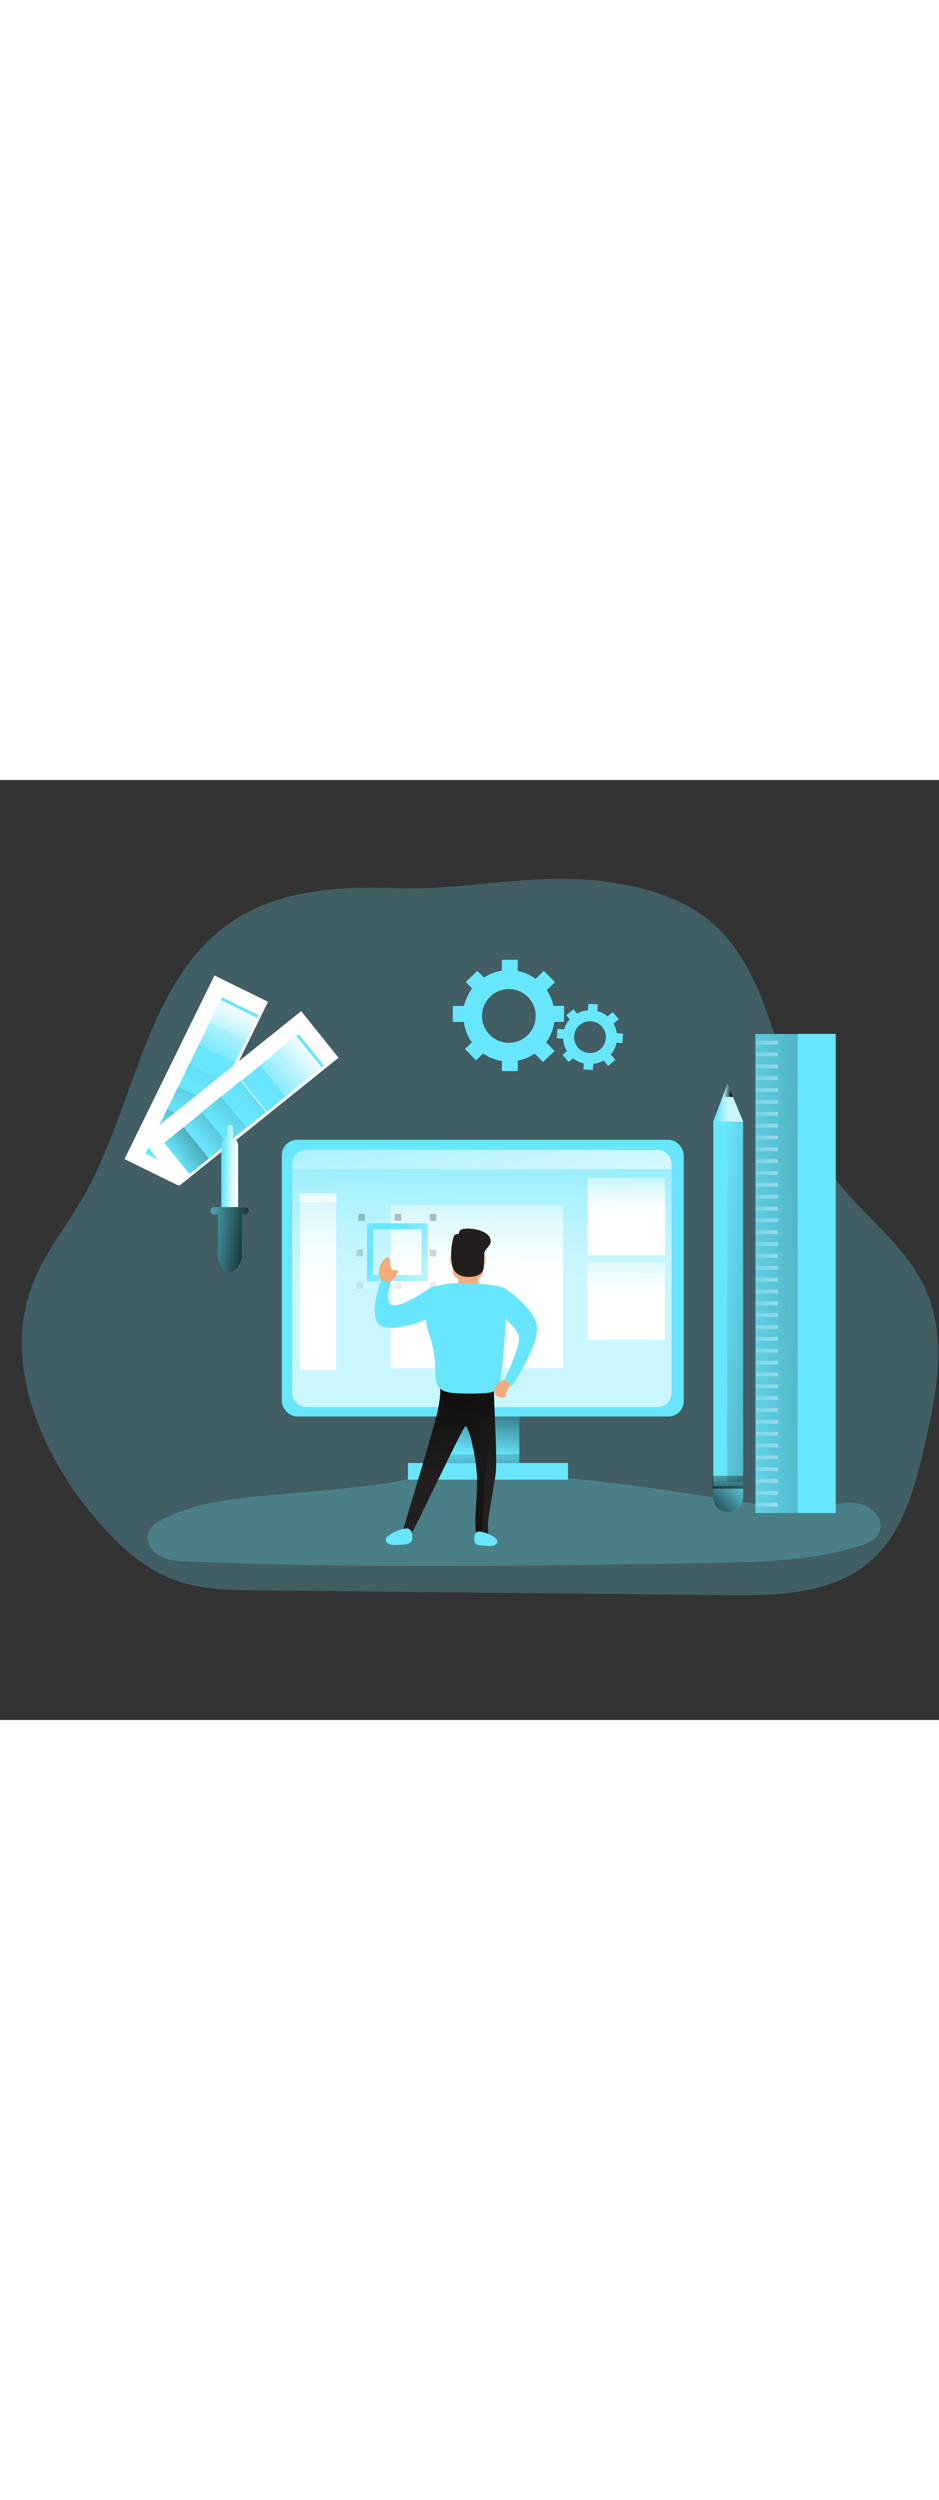 <svg id="_0230_designer" xmlns="http://www.w3.org/2000/svg" xmlns:xlink="http://www.w3.org/1999/xlink" viewBox="0 0 500 500" data-imageid="designer-11" imageName="Designer" class="illustrations_image" style="width: 188px;"><rect x="0" y="0" width="500" height="500" fill="#333333" stroke="none"/><defs><style>.cls-1{fill:url(#linear-gradient);}.cls-1,.cls-2,.cls-3,.cls-4,.cls-5,.cls-6,.cls-7,.cls-8,.cls-9,.cls-10,.cls-11,.cls-12,.cls-13,.cls-14,.cls-15,.cls-16,.cls-17,.cls-18,.cls-19,.cls-20,.cls-21,.cls-22,.cls-23,.cls-24,.cls-25,.cls-26,.cls-27,.cls-28,.cls-29,.cls-30,.cls-31,.cls-32,.cls-33,.cls-34,.cls-35,.cls-36,.cls-37,.cls-38,.cls-39,.cls-40,.cls-41,.cls-42,.cls-43,.cls-44,.cls-45,.cls-46,.cls-47,.cls-48,.cls-49,.cls-50,.cls-51,.cls-52,.cls-53,.cls-54,.cls-55,.cls-56,.cls-57,.cls-58,.cls-59,.cls-60,.cls-61,.cls-62,.cls-63,.cls-64,.cls-65,.cls-66,.cls-67,.cls-68,.cls-69,.cls-70,.cls-71,.cls-72,.cls-73,.cls-74,.cls-75,.cls-76,.cls-77,.cls-78,.cls-79,.cls-80,.cls-81,.cls-82,.cls-83,.cls-84,.cls-85,.cls-86,.cls-87,.cls-88{stroke-width:0px;}.cls-2{fill:url(#linear-gradient-48);}.cls-3{fill:url(#linear-gradient-49);}.cls-4{fill:url(#linear-gradient-47);}.cls-5{fill:url(#linear-gradient-59);}.cls-6{fill:url(#linear-gradient-57);}.cls-7{fill:url(#linear-gradient-58);}.cls-8{fill:url(#linear-gradient-55);}.cls-9{fill:url(#linear-gradient-56);}.cls-10{fill:url(#linear-gradient-53);}.cls-11{fill:url(#linear-gradient-51);}.cls-12{fill:url(#linear-gradient-52);}.cls-13{fill:url(#linear-gradient-50);}.cls-14{fill:url(#linear-gradient-54);}.cls-15{fill:url(#linear-gradient-60);}.cls-16{fill:url(#linear-gradient-61);}.cls-17{fill:url(#linear-gradient-62);}.cls-18{fill:url(#linear-gradient-65);}.cls-19{fill:url(#linear-gradient-78);}.cls-20{fill:url(#linear-gradient-77);}.cls-21{fill:url(#linear-gradient-75);}.cls-22{fill:url(#linear-gradient-76);}.cls-23{fill:url(#linear-gradient-74);}.cls-24{fill:url(#linear-gradient-67);}.cls-25{fill:url(#linear-gradient-68);}.cls-26{fill:url(#linear-gradient-66);}.cls-27{fill:url(#linear-gradient-69);}.cls-28{fill:url(#linear-gradient-64);}.cls-29{fill:url(#linear-gradient-71);}.cls-30{fill:url(#linear-gradient-72);}.cls-31{fill:url(#linear-gradient-70);}.cls-32{fill:url(#linear-gradient-73);}.cls-33{fill:url(#linear-gradient-80);}.cls-34{fill:url(#linear-gradient-81);}.cls-35{fill:url(#linear-gradient-79);}.cls-35,.cls-36,.cls-37,.cls-38,.cls-39,.cls-40,.cls-41,.cls-42,.cls-43,.cls-44,.cls-45,.cls-46,.cls-47,.cls-48,.cls-49,.cls-50,.cls-51,.cls-52,.cls-53,.cls-54,.cls-55,.cls-56,.cls-57,.cls-58,.cls-59,.cls-60,.cls-61,.cls-62,.cls-63,.cls-64,.cls-65,.cls-66,.cls-67,.cls-68,.cls-69,.cls-70,.cls-71,.cls-72,.cls-73,.cls-74,.cls-75,.cls-76,.cls-77{opacity:.65;}.cls-35,.cls-36,.cls-37,.cls-38,.cls-39,.cls-40,.cls-41,.cls-42,.cls-43,.cls-44,.cls-45,.cls-46,.cls-47,.cls-48,.cls-49,.cls-50,.cls-51,.cls-52,.cls-53,.cls-54,.cls-55,.cls-56,.cls-57,.cls-58,.cls-59,.cls-60,.cls-61,.cls-62,.cls-63,.cls-64,.cls-65,.cls-66,.cls-67,.cls-68,.cls-69,.cls-70,.cls-71,.cls-72,.cls-73,.cls-74,.cls-75,.cls-76,.cls-77,.cls-82{isolation:isolate;}.cls-36{fill:url(#linear-gradient-63);}.cls-37{fill:url(#linear-gradient-43);}.cls-38{fill:url(#linear-gradient-42);}.cls-39{fill:url(#linear-gradient-41);}.cls-40{fill:url(#linear-gradient-40);}.cls-41{fill:url(#linear-gradient-20);}.cls-42{fill:url(#linear-gradient-14);}.cls-43{fill:url(#linear-gradient-18);}.cls-44{fill:url(#linear-gradient-22);}.cls-45{fill:url(#linear-gradient-21);}.cls-46{fill:url(#linear-gradient-23);}.cls-47{fill:url(#linear-gradient-13);}.cls-48{fill:url(#linear-gradient-12);}.cls-49{fill:url(#linear-gradient-10);}.cls-50{fill:url(#linear-gradient-15);}.cls-51{fill:url(#linear-gradient-19);}.cls-52{fill:url(#linear-gradient-11);}.cls-53{fill:url(#linear-gradient-17);}.cls-54{fill:url(#linear-gradient-16);}.cls-55{fill:url(#linear-gradient-25);}.cls-56{fill:url(#linear-gradient-33);}.cls-57{fill:url(#linear-gradient-32);}.cls-58{fill:url(#linear-gradient-30);}.cls-59{fill:url(#linear-gradient-29);}.cls-60{fill:url(#linear-gradient-28);}.cls-61{fill:url(#linear-gradient-35);}.cls-62{fill:url(#linear-gradient-37);}.cls-63{fill:url(#linear-gradient-34);}.cls-64{fill:url(#linear-gradient-39);}.cls-65{fill:url(#linear-gradient-36);}.cls-66{fill:url(#linear-gradient-31);}.cls-67{fill:url(#linear-gradient-38);}.cls-68{fill:url(#linear-gradient-27);}.cls-69{fill:url(#linear-gradient-24);}.cls-70{fill:url(#linear-gradient-26);}.cls-71{fill:url(#linear-gradient-44);}.cls-72{fill:url(#linear-gradient-46);}.cls-73{fill:url(#linear-gradient-45);}.cls-74{fill:url(#linear-gradient-7);}.cls-75{fill:url(#linear-gradient-2);}.cls-76{fill:url(#linear-gradient-9);}.cls-77{fill:url(#linear-gradient-8);}.cls-78{fill:url(#linear-gradient-4);}.cls-79{fill:url(#linear-gradient-3);}.cls-80{fill:url(#linear-gradient-5);}.cls-81{fill:url(#linear-gradient-6);}.cls-82{opacity:.24;}.cls-82,.cls-88{fill:#68e6fd;}.cls-83{fill:#f4ac7d;}.cls-84{fill:#231f20;}.cls-85{fill:#c14834;}.cls-86{fill:#fff;}.cls-87{fill:#ffcc9c;}</style><linearGradient id="linear-gradient" x1="701.29" y1="605.96" x2="825.96" y2="616.04" gradientTransform="translate(-322.49 -329.58)" gradientUnits="userSpaceOnUse"><stop offset="0" stop-color="#010101" stop-opacity="0"/><stop offset=".95" stop-color="#010101"/></linearGradient><linearGradient id="linear-gradient-2" x1="704.93" y1="501.08" x2="717.64" y2="502.01" gradientTransform="translate(-322.49 -329.58)" gradientUnits="userSpaceOnUse"><stop offset="0" stop-color="#fff" stop-opacity="0"/><stop offset=".07" stop-color="#fff" stop-opacity=".22"/><stop offset=".16" stop-color="#fff" stop-opacity=".45"/><stop offset=".25" stop-color="#fff" stop-opacity=".65"/><stop offset=".33" stop-color="#fff" stop-opacity=".8"/><stop offset=".4" stop-color="#fff" stop-opacity=".91"/><stop offset=".46" stop-color="#fff" stop-opacity=".98"/><stop offset=".51" stop-color="#fff"/></linearGradient><linearGradient id="linear-gradient-3" x1="708.14" y1="494.68" x2="712.53" y2="494.99" xlink:href="#linear-gradient"/><linearGradient id="linear-gradient-4" x1="709.79" y1="691.76" x2="710.49" y2="719.25" xlink:href="#linear-gradient"/><linearGradient id="linear-gradient-5" x1="722.76" y1="726.84" x2="695.03" y2="753.42" gradientTransform="translate(-325.06 -356.09)" xlink:href="#linear-gradient"/><linearGradient id="linear-gradient-6" x1="703.96" y1="592.83" x2="925.34" y2="585.94" xlink:href="#linear-gradient"/><linearGradient id="linear-gradient-7" x1="718.15" y1="469.69" x2="805.44" y2="466.98" xlink:href="#linear-gradient-2"/><linearGradient id="linear-gradient-8" x1="718.15" y1="475.99" x2="805.44" y2="473.28" xlink:href="#linear-gradient-2"/><linearGradient id="linear-gradient-9" x1="718.15" y1="482.29" x2="805.44" y2="479.58" xlink:href="#linear-gradient-2"/><linearGradient id="linear-gradient-10" x1="718.15" y1="488.59" x2="805.44" y2="485.88" xlink:href="#linear-gradient-2"/><linearGradient id="linear-gradient-11" x1="718.15" y1="494.89" x2="805.44" y2="492.18" xlink:href="#linear-gradient-2"/><linearGradient id="linear-gradient-12" x1="718.15" y1="501.2" x2="805.44" y2="498.51" xlink:href="#linear-gradient-2"/><linearGradient id="linear-gradient-13" x1="718.15" y1="507.5" x2="805.44" y2="504.8" xlink:href="#linear-gradient-2"/><linearGradient id="linear-gradient-14" x1="718.15" y1="513.8" x2="805.44" y2="511.1" xlink:href="#linear-gradient-2"/><linearGradient id="linear-gradient-15" x1="718.15" y1="520.1" x2="805.44" y2="517.4" xlink:href="#linear-gradient-2"/><linearGradient id="linear-gradient-16" x1="718.15" y1="526.4" x2="805.44" y2="523.7" xlink:href="#linear-gradient-2"/><linearGradient id="linear-gradient-17" x1="718.15" y1="532.72" x2="805.44" y2="530" xlink:href="#linear-gradient-2"/><linearGradient id="linear-gradient-18" x1="718.15" y1="539.02" x2="805.44" y2="536.3" xlink:href="#linear-gradient-2"/><linearGradient id="linear-gradient-19" x1="718.15" y1="545.32" x2="805.44" y2="542.61" xlink:href="#linear-gradient-2"/><linearGradient id="linear-gradient-20" x1="718.15" y1="551.62" x2="805.44" y2="548.91" xlink:href="#linear-gradient-2"/><linearGradient id="linear-gradient-21" x1="718.15" y1="557.92" x2="805.44" y2="555.21" xlink:href="#linear-gradient-2"/><linearGradient id="linear-gradient-22" x1="718.15" y1="564.22" x2="805.44" y2="561.51" xlink:href="#linear-gradient-2"/><linearGradient id="linear-gradient-23" x1="718.15" y1="570.52" x2="805.44" y2="567.81" xlink:href="#linear-gradient-2"/><linearGradient id="linear-gradient-24" x1="718.15" y1="576.82" x2="805.44" y2="574.11" xlink:href="#linear-gradient-2"/><linearGradient id="linear-gradient-25" x1="718.15" y1="583.12" x2="805.44" y2="580.42" xlink:href="#linear-gradient-2"/><linearGradient id="linear-gradient-26" x1="718.15" y1="589.44" x2="805.44" y2="586.73" xlink:href="#linear-gradient-2"/><linearGradient id="linear-gradient-27" x1="718.15" y1="595.74" x2="805.44" y2="593.03" xlink:href="#linear-gradient-2"/><linearGradient id="linear-gradient-28" x1="718.15" y1="602.04" x2="805.44" y2="599.33" xlink:href="#linear-gradient-2"/><linearGradient id="linear-gradient-29" x1="718.15" y1="608.34" x2="805.44" y2="605.63" xlink:href="#linear-gradient-2"/><linearGradient id="linear-gradient-30" x1="718.15" y1="614.64" x2="805.44" y2="611.93" xlink:href="#linear-gradient-2"/><linearGradient id="linear-gradient-31" x1="718.15" y1="620.95" x2="805.44" y2="618.23" xlink:href="#linear-gradient-2"/><linearGradient id="linear-gradient-32" x1="718.15" y1="627.25" x2="805.44" y2="624.54" xlink:href="#linear-gradient-2"/><linearGradient id="linear-gradient-33" x1="718.15" y1="633.55" x2="805.44" y2="630.84" xlink:href="#linear-gradient-2"/><linearGradient id="linear-gradient-34" x1="718.15" y1="639.85" x2="805.44" y2="637.14" xlink:href="#linear-gradient-2"/><linearGradient id="linear-gradient-35" x1="718.15" y1="646.15" x2="805.44" y2="643.44" xlink:href="#linear-gradient-2"/><linearGradient id="linear-gradient-36" x1="718.15" y1="652.47" x2="805.44" y2="649.74" xlink:href="#linear-gradient-2"/><linearGradient id="linear-gradient-37" x1="718.15" y1="658.75" x2="805.44" y2="656.04" xlink:href="#linear-gradient-2"/><linearGradient id="linear-gradient-38" x1="718.15" y1="665.05" x2="805.44" y2="662.34" xlink:href="#linear-gradient-2"/><linearGradient id="linear-gradient-39" x1="718.15" y1="671.37" x2="805.44" y2="668.66" xlink:href="#linear-gradient-2"/><linearGradient id="linear-gradient-40" x1="718.15" y1="677.67" x2="805.44" y2="674.96" xlink:href="#linear-gradient-2"/><linearGradient id="linear-gradient-41" x1="718.15" y1="683.97" x2="805.44" y2="681.26" xlink:href="#linear-gradient-2"/><linearGradient id="linear-gradient-42" x1="718.15" y1="690.27" x2="805.44" y2="687.56" xlink:href="#linear-gradient-2"/><linearGradient id="linear-gradient-43" x1="718.15" y1="696.56" x2="805.44" y2="693.87" xlink:href="#linear-gradient-2"/><linearGradient id="linear-gradient-44" x1="718.15" y1="702.88" x2="805.44" y2="700.16" xlink:href="#linear-gradient-2"/><linearGradient id="linear-gradient-45" x1="718.15" y1="709.18" x2="805.44" y2="706.46" xlink:href="#linear-gradient-2"/><linearGradient id="linear-gradient-46" x1="718.15" y1="715.48" x2="805.44" y2="712.77" xlink:href="#linear-gradient-2"/><linearGradient id="linear-gradient-47" x1="-226.81" y1="2133.78" x2="-179.29" y2="2097.88" gradientTransform="translate(1602.44 -1324.39) rotate(38.93)" xlink:href="#linear-gradient"/><linearGradient id="linear-gradient-48" x1="-217.45" y1="2126.04" x2="-149.31" y2="2076.23" gradientTransform="translate(1595.08 -1336.27) rotate(38.93)" xlink:href="#linear-gradient"/><linearGradient id="linear-gradient-49" x1="-206.71" y1="2119.27" x2="-106.34" y2="2020.88" gradientTransform="translate(1587.7 -1348.16) rotate(38.93)" xlink:href="#linear-gradient"/><linearGradient id="linear-gradient-50" x1="-193.56" y1="2107.94" x2="-43.52" y2="1970.15" gradientTransform="translate(1580.35 -1360.04) rotate(38.93)" gradientUnits="userSpaceOnUse"><stop offset="0" stop-color="#010101" stop-opacity="0"/><stop offset=".36" stop-color="#010101" stop-opacity=".36"/><stop offset=".95" stop-color="#010101"/></linearGradient><linearGradient id="linear-gradient-51" x1="-181.15" y1="2097.74" x2="-95.21" y2="2027.37" gradientTransform="translate(1566.58 -1382.41) rotate(38.93)" xlink:href="#linear-gradient-2"/><linearGradient id="linear-gradient-52" x1="-176.74" y1="2095.08" x2="-129.68" y2="2054.43" gradientTransform="translate(1559.2 -1394.3) rotate(38.93)" xlink:href="#linear-gradient-2"/><linearGradient id="linear-gradient-53" x1="407.71" y1="558.76" x2="455.23" y2="522.85" gradientTransform="translate(125.55 -495.81) rotate(38.93)" xlink:href="#linear-gradient"/><linearGradient id="linear-gradient-54" x1="420.09" y1="541.91" x2="488.25" y2="492.1" gradientTransform="translate(118.46 -500.67) rotate(38.93)" xlink:href="#linear-gradient"/><linearGradient id="linear-gradient-55" x1="436.22" y1="535.99" x2="536.6" y2="437.59" gradientTransform="translate(111.47 -511.65) rotate(38.93)" xlink:href="#linear-gradient"/><linearGradient id="linear-gradient-56" x1="449.44" y1="524.8" x2="599.48" y2="386.99" gradientTransform="translate(108.58 -519.93) rotate(38.93)" xlink:href="#linear-gradient-50"/><linearGradient id="linear-gradient-57" x1="462.73" y1="493.86" x2="535.7" y2="434.11" xlink:href="#linear-gradient-2"/><linearGradient id="linear-gradient-58" x1="466.31" y1="512.09" x2="513.37" y2="471.46" gradientTransform="translate(100.29 -543.82) rotate(38.93)" xlink:href="#linear-gradient-2"/><linearGradient id="linear-gradient-59" x1="443.83" y1="570.53" x2="460.11" y2="571" gradientTransform="translate(-325.06 -356.09)" xlink:href="#linear-gradient-2"/><linearGradient id="linear-gradient-60" x1="423.49" y1="556.28" x2="465.66" y2="561.09" xlink:href="#linear-gradient"/><linearGradient id="linear-gradient-61" x1="424.53" y1="599.47" x2="466.2" y2="604.22" gradientTransform="translate(-325.06 -356.09)" xlink:href="#linear-gradient"/><linearGradient id="linear-gradient-62" x1="577.82" y1="688.18" x2="583.93" y2="636.85" xlink:href="#linear-gradient"/><linearGradient id="linear-gradient-63" x1="582.88" y1="527.41" x2="580.44" y2="713.2" gradientTransform="translate(-325.06 -356.09)" xlink:href="#linear-gradient-2"/><linearGradient id="linear-gradient-64" x1="578.42" y1="681.52" x2="581.17" y2="737.22" xlink:href="#linear-gradient"/><linearGradient id="linear-gradient-65" x1="368.65" y1="564.69" x2="1841.07" y2="518.95" gradientTransform="translate(-325.06 -356.09)" xlink:href="#linear-gradient-2"/><linearGradient id="linear-gradient-66" x1="490.72" y1="523.22" x2="493.47" y2="696.03" xlink:href="#linear-gradient-2"/><linearGradient id="linear-gradient-67" x1="577.17" y1="539.81" x2="575.63" y2="657.21" xlink:href="#linear-gradient-2"/><linearGradient id="linear-gradient-68" x1="552.66" y1="615.49" x2="558.47" y2="379.9" xlink:href="#linear-gradient"/><linearGradient id="linear-gradient-69" x1="552.24" y1="615.47" x2="558.04" y2="379.88" xlink:href="#linear-gradient"/><linearGradient id="linear-gradient-70" x1="513.66" y1="614.51" x2="519.47" y2="378.92" xlink:href="#linear-gradient"/><linearGradient id="linear-gradient-71" x1="513.24" y1="614.51" x2="519.04" y2="378.92" xlink:href="#linear-gradient"/><linearGradient id="linear-gradient-72" x1="551.77" y1="615.47" x2="557.57" y2="379.87" xlink:href="#linear-gradient"/><linearGradient id="linear-gradient-73" x1="513.76" y1="614.53" x2="519.57" y2="378.94" xlink:href="#linear-gradient"/><linearGradient id="linear-gradient-74" x1="533.08" y1="614.99" x2="538.9" y2="379.42" xlink:href="#linear-gradient"/><linearGradient id="linear-gradient-75" x1="533.98" y1="615.03" x2="539.79" y2="379.43" xlink:href="#linear-gradient"/><linearGradient id="linear-gradient-76" x1="531.34" y1="602.87" x2="633.34" y2="687.67" gradientTransform="translate(-325.06 -356.09)" xlink:href="#linear-gradient-2"/><linearGradient id="linear-gradient-77" x1="656.36" y1="533.65" x2="655.63" y2="589.41" xlink:href="#linear-gradient-2"/><linearGradient id="linear-gradient-78" x1="656.36" y1="578.57" x2="655.63" y2="634.33" xlink:href="#linear-gradient-2"/><linearGradient id="linear-gradient-79" x1="491.82" y1="548.14" x2="491.73" y2="555.35" xlink:href="#linear-gradient-2"/><linearGradient id="linear-gradient-80" x1="565.31" y1="727.64" x2="547.88" y2="646.67" gradientTransform="translate(-325.06 -356.09)" xlink:href="#linear-gradient"/><linearGradient id="linear-gradient-81" x1="595.72" y1="712.47" x2="525.6" y2="770.69" gradientTransform="translate(-325.06 -356.09)" xlink:href="#linear-gradient"/></defs><g id="background"><path class="cls-82" d="M115.87,81.12c-39.27,32.99-45.35,95.37-71.96,141.39-9.29,16.01-21.22,30.34-27.46,48.11-14.33,40.65,5.39,86.82,31.79,119.08,12.58,15.4,27.29,29.52,45.08,36,13.68,5,28.36,5.2,42.75,5.34l252.31,2.6c28.17.28,59.47-.74,79.72-22.55,13.93-15,19.63-36.92,24.44-57.85,5.91-25.7,11.27-53.62,2.07-78.09-10.51-28.02-37.15-43.9-53.59-68.11-26.79-39.16-26.18-98.4-60.29-129.65-15.93-14.6-36.95-20.32-57.41-23.22-38.62-5.4-75.18,4.8-113.09,3.37-32.43-1.13-67.47.98-94.36,23.57Z"/><path class="cls-82" d="M141.24,380.66c-19.21,1.92-39.01,4.02-55.93,13.4-2.36,1.1-4.37,2.83-5.8,5-2.51,4.55.34,10.54,4.75,13.28,4.41,2.74,9.86,3.1,15.05,3.28,92.47,3.99,185.08,2.43,277.63.87,26.89-.45,54.18-.98,79.95-8.71,4.64-1.38,9.71-3.47,11.45-8,2.28-5.93-2.93-12.49-8.99-14.35-6.07-1.86-12.54-.46-18.82.34-21.79,2.8-43.78-1.55-65.48-4.91-42.49-6.69-86.56-12.14-129.59-13.16-14.67-.33-27.2,4.64-41.56,6.7-20.73,2.93-41.82,4.21-62.66,6.25Z"/></g><g id="gear"><path class="cls-88" d="M300.35,128.61v-8.47h-5.62c-.65-2.97-1.86-5.78-3.56-8.3l4.33-4.33-5.94-6.02-4.33,4.27c-2.85-2.06-6.1-3.48-9.55-4.16v-5.96h-8.45v5.82c-3.41.49-6.67,1.75-9.54,3.67l-3.47-3.62-6.19,5.9,3.39,3.51c-2.1,2.74-3.58,5.91-4.33,9.29h-5.97v8.47h5.87c.51,3.91,1.97,7.63,4.26,10.84l-3.65,3.58,5.91,6.05,3.67-3.65c3.01,2.07,6.45,3.42,10.06,3.95v5.37h8.47v-5.5c3.22-.65,6.28-1.93,8.99-3.78l4.41,4.49,6.19-5.84-4.46-4.64c2.32-3.2,3.81-6.92,4.33-10.84l5.19-.09ZM270.94,139.79c-7.89,0-14.28-6.41-14.27-14.3,0-7.89,6.41-14.28,14.3-14.27,7.89,0,14.28,6.41,14.27,14.3,0,7.88-6.39,14.27-14.27,14.27-.01,0-.02,0-.03,0Z"/><path class="cls-88" d="M331.39,139.94l.39-5-3.34-.25c-.25-1.79-.84-3.51-1.73-5.08l2.77-2.37-3.22-3.82-2.76,2.34c-1.57-1.34-3.42-2.33-5.42-2.88l.26-3.53-5.03-.29-.26,3.47c-2.03.14-4.01.73-5.79,1.73l-1.87-2.29-3.9,3.13,1.84,2.23c-1.35,1.53-2.36,3.34-2.96,5.29l-3.53-.26-.37,5,3.37.26c.12,2.34.81,4.61,2.03,6.61l-2.31,1.97,3.24,3.82,2.34-2c1.69,1.36,3.66,2.31,5.77,2.79l-.25,3.1,5.02.37.25-3.25c1.93-.24,3.8-.86,5.48-1.84l2.38,2.89,3.89-3.2-2.43-2.94c1.54-1.77,2.6-3.9,3.1-6.19l3.05.2ZM313.51,145.22c-4.66-.36-8.15-4.43-7.79-9.09.36-4.66,4.43-8.15,9.09-7.79,4.66.36,8.15,4.43,7.79,9.09,0,.02,0,.04,0,.05-.39,4.64-4.44,8.1-9.09,7.74Z"/></g><g id="tool"><path class="cls-88" d="M395.69,181.52v200.27c0,4.15-3.37,7.51-7.52,7.52h-.87c-4.14-.02-7.49-3.38-7.49-7.52v-200.27l7.55-19.86,8.33,19.86Z"/><rect class="cls-1" x="387.11" y="181.5" width="8.56" height="191.79"/><polygon class="cls-75" points="395.75 181.81 379.81 181.52 384.71 168.59 387.36 161.66 390.26 168.59 395.75 181.81"/><polygon class="cls-79" points="390.26 168.59 384.71 168.59 387.36 161.66 390.26 168.59"/><rect class="cls-78" x="379.45" y="370.08" width="16.27" height="6.87"/><path class="cls-80" d="M395.69,375.6v6.19c-.02,4.15-3.38,7.51-7.52,7.52h-.87c-4.14-.02-7.49-3.38-7.49-7.52v-6.19h15.88Z"/><rect class="cls-88" x="402.25" y="135.05" width="42.78" height="254.85"/><rect class="cls-81" x="402.25" y="134.6" width="22.46" height="255.3"/><rect class="cls-74" x="402.33" y="138.69" width="11.92" height="2.06"/><rect class="cls-77" x="402.33" y="144.99" width="11.92" height="2.06"/><rect class="cls-76" x="402.33" y="151.29" width="11.92" height="2.06"/><rect class="cls-49" x="402.33" y="157.59" width="11.92" height="2.06"/><rect class="cls-52" x="402.33" y="163.89" width="11.92" height="2.06"/><rect class="cls-48" x="402.33" y="170.2" width="11.92" height="2.06"/><rect class="cls-47" x="402.33" y="176.5" width="11.92" height="2.06"/><rect class="cls-42" x="402.33" y="182.8" width="11.92" height="2.06"/><rect class="cls-50" x="402.33" y="189.1" width="11.92" height="2.06"/><rect class="cls-54" x="402.33" y="195.4" width="11.92" height="2.06"/><rect class="cls-53" x="402.33" y="201.72" width="11.92" height="2.06"/><rect class="cls-43" x="402.33" y="208.02" width="11.92" height="2.06"/><rect class="cls-51" x="402.33" y="214.32" width="11.92" height="2.06"/><rect class="cls-41" x="402.33" y="220.62" width="11.92" height="2.06"/><rect class="cls-45" x="402.33" y="226.92" width="11.92" height="2.06"/><rect class="cls-44" x="402.33" y="233.22" width="11.92" height="2.06"/><rect class="cls-46" x="402.33" y="239.52" width="11.92" height="2.06"/><rect class="cls-69" x="402.33" y="245.82" width="11.92" height="2.06"/><rect class="cls-55" x="402.33" y="252.12" width="11.92" height="2.06"/><rect class="cls-70" x="402.33" y="258.43" width="11.92" height="2.06"/><rect class="cls-68" x="402.33" y="264.73" width="11.92" height="2.06"/><rect class="cls-60" x="402.33" y="271.03" width="11.92" height="2.06"/><rect class="cls-59" x="402.33" y="277.33" width="11.92" height="2.06"/><rect class="cls-58" x="402.33" y="283.63" width="11.92" height="2.06"/><rect class="cls-66" x="402.33" y="289.95" width="11.92" height="2.06"/><rect class="cls-57" x="402.33" y="296.25" width="11.92" height="2.06"/><rect class="cls-56" x="402.33" y="302.55" width="11.92" height="2.06"/><rect class="cls-63" x="402.33" y="308.85" width="11.92" height="2.06"/><rect class="cls-61" x="402.33" y="315.15" width="11.92" height="2.06"/><rect class="cls-65" x="402.33" y="321.46" width="11.92" height="2.06"/><rect class="cls-62" x="402.33" y="327.75" width="11.92" height="2.06"/><rect class="cls-67" x="402.33" y="334.05" width="11.92" height="2.06"/><rect class="cls-64" x="402.33" y="340.37" width="11.92" height="2.06"/><rect class="cls-40" x="402.33" y="346.67" width="11.92" height="2.06"/><rect class="cls-39" x="402.33" y="352.97" width="11.92" height="2.06"/><rect class="cls-38" x="402.33" y="359.27" width="11.92" height="2.06"/><rect class="cls-37" x="402.33" y="365.57" width="11.92" height="2.06"/><rect class="cls-71" x="402.33" y="371.88" width="11.92" height="2.06"/><rect class="cls-73" x="402.33" y="378.18" width="11.92" height="2.06"/><rect class="cls-72" x="402.33" y="384.48" width="11.92" height="2.06"/></g><g id="color"><rect class="cls-86" x="50.11" y="143.91" width="108.8" height="31.78" transform="translate(-84.98 183.29) rotate(-63.88)"/><rect class="cls-88" x="83.29" y="186.65" width="13.3" height="21.39" transform="translate(-126.86 191.48) rotate(-63.95)"/><rect class="cls-4" x="83.29" y="186.65" width="13.3" height="21.39" transform="translate(-126.86 191.48) rotate(-63.95)"/><rect class="cls-88" x="89.13" y="174.82" width="13.3" height="21.39" transform="translate(-112.95 190.09) rotate(-63.95)"/><rect class="cls-2" x="89.13" y="174.82" width="13.3" height="21.39" transform="translate(-112.95 190.09) rotate(-63.95)"/><rect class="cls-88" x="94.95" y="162.96" width="13.3" height="21.39" transform="translate(-99.03 188.67) rotate(-63.95)"/><rect class="cls-3" x="94.95" y="162.96" width="13.3" height="21.39" transform="translate(-99.03 188.67) rotate(-63.95)"/><rect class="cls-88" x="100.81" y="151.13" width="13.3" height="21.39" transform="translate(-85.12 187.3) rotate(-63.95)"/><rect class="cls-13" x="100.81" y="151.13" width="13.3" height="21.39" transform="translate(-85.12 187.3) rotate(-63.95)"/><rect class="cls-88" x="106.63" y="139.26" width="13.3" height="21.39" transform="translate(-71.19 185.88) rotate(-63.95)"/><rect class="cls-88" x="112.47" y="127.44" width="13.3" height="21.39" transform="translate(-57.29 184.49) rotate(-63.95)"/><rect class="cls-88" x="118.3" y="115.58" width="13.3" height="21.39" transform="translate(-43.37 183.07) rotate(-63.95)"/><rect class="cls-11" x="111.82" y="128.9" width="13.3" height="21.39" transform="translate(-58.98 184.73) rotate(-63.95)"/><rect class="cls-12" x="117.66" y="117.06" width="13.3" height="21.39" transform="translate(-45.06 183.33) rotate(-63.95)"/><rect class="cls-86" x="73.49" y="153.52" width="108.8" height="31.78" transform="translate(-77.9 117.41) rotate(-38.77)"/><rect class="cls-88" x="92.67" y="186.42" width="13.33" height="21.44" transform="translate(-101.81 106.2) rotate(-38.93)"/><rect class="cls-10" x="92.67" y="186.42" width="13.33" height="21.44" transform="translate(-101.81 106.2) rotate(-38.93)"/><rect class="cls-88" x="103.08" y="178.02" width="13.33" height="21.45" transform="translate(-94.23 110.87) rotate(-38.93)"/><rect class="cls-14" x="103.08" y="178.02" width="13.33" height="21.45" transform="translate(-94.23 110.87) rotate(-38.93)"/><rect class="cls-88" x="112.73" y="170.03" width="13.3" height="21.39" transform="translate(-86.95 114.83) rotate(-38.84)"/><rect class="cls-8" x="112.73" y="170.03" width="13.3" height="21.39" transform="translate(-86.95 114.83) rotate(-38.84)"/><rect class="cls-88" x="123.04" y="161.78" width="13.3" height="21.39" transform="translate(-79.5 119.47) rotate(-38.84)"/><rect class="cls-9" x="123.04" y="161.78" width="13.3" height="21.39" transform="translate(-79.5 119.47) rotate(-38.84)"/><rect class="cls-88" x="133.85" y="153.25" width="13.33" height="21.44" transform="translate(-71.83 124.71) rotate(-38.93)"/><rect class="cls-88" x="144.23" y="144.82" width="13.33" height="21.44" transform="translate(-64.22 129.36) rotate(-38.93)"/><rect class="cls-88" x="153.97" y="137.01" width="13.3" height="21.39" transform="translate(-57.12 133.39) rotate(-38.84)"/><polygon class="cls-6" points="160.92 161.32 152.06 168.27 138.66 151.6 147.51 144.65 160.92 161.32"/><rect class="cls-7" x="152.75" y="138.1" width="13.3" height="21.39" transform="translate(-58.07 132.87) rotate(-38.84)"/><path class="cls-88" d="M126.8,194.32v51.24h-8.96v-51.24c0-1.9,1.21-3.58,3-4.19v-5.12c0-.88.71-1.59,1.59-1.59s1.59.71,1.59,1.59v5.26c1.65.68,2.74,2.27,2.77,4.06Z"/><path class="cls-5" d="M126.8,194.32v51.24h-8.96v-51.24c0-1.9,1.21-3.58,3-4.19v-5.12c0-.88.71-1.59,1.59-1.59s1.59.71,1.59,1.59v5.26c1.65.68,2.74,2.27,2.77,4.06Z"/><path class="cls-88" d="M114.06,227.18h16.5c1.08,0,1.95.87,1.95,1.95h0c0,1.08-.87,1.95-1.95,1.95h-16.5c-1.07,0-1.93-.87-1.93-1.93h0c0-1.08.87-1.95,1.95-1.95l-.02-.02Z"/><path class="cls-88" d="M122.51,261.72h0c-3.54,0-6.5-5.31-6.5-8.85v-23.5h12.83v23.5c0,3.54-2.8,8.85-6.33,8.85Z"/><path class="cls-15" d="M114.06,227.18h16.5c1.08,0,1.95.87,1.95,1.95h0c0,1.08-.87,1.95-1.95,1.95h-16.5c-1.07,0-1.93-.87-1.93-1.93h0c0-1.08.87-1.95,1.95-1.95l-.02-.02Z"/><path class="cls-16" d="M122.51,261.72h0c-3.54,0-6.5-5.31-6.5-8.85v-21.86h12.83v21.86c0,3.54-2.8,8.85-6.33,8.85Z"/></g><g id="monitor"><rect class="cls-88" x="236.18" y="333.37" width="40.34" height="33.31"/><rect class="cls-17" x="236.18" y="333.37" width="40.34" height="33.31"/><rect class="cls-88" x="150.07" y="191.39" width="214.01" height="147.18" rx="8.13" ry="8.13"/><path class="cls-36" d="M357.59,204.35v121.56c.02,4.2-3.37,7.61-7.57,7.63h-186.86c-4.2,0-7.59-3.42-7.58-7.62,0,0,0-.01,0-.02h0v-121.56c0-4.2,3.38-7.61,7.58-7.63h186.85c4.2,0,7.59,3.42,7.58,7.62h0v.02Z"/><rect class="cls-88" x="217.23" y="363.32" width="85.24" height="8.85"/><rect class="cls-28" x="236.21" y="358.72" width="40.34" height="4.71"/><path class="cls-18" d="M357.59,204.35v2.66h-202v-2.66c0-4.2,3.38-7.61,7.58-7.63h186.83c4.2,0,7.59,3.42,7.58,7.62h0v.02Z"/><rect class="cls-26" x="159.77" y="219.86" width="19.24" height="93.96"/><rect class="cls-24" x="208.07" y="226.11" width="91.67" height="86.79"/><rect class="cls-25" x="228.84" y="267.07" width="3.5" height="3.67"/><rect class="cls-27" x="228.84" y="249.8" width="3.5" height="3.67"/><rect class="cls-31" x="189.82" y="267.07" width="3.5" height="3.67"/><rect class="cls-29" x="189.82" y="249.8" width="3.5" height="3.67"/><rect class="cls-30" x="228.84" y="230.85" width="3.5" height="3.67"/><rect class="cls-32" x="190.81" y="230.85" width="3.5" height="3.67"/><rect class="cls-23" x="210.14" y="230.85" width="3.5" height="3.67"/><rect class="cls-21" x="210.14" y="267.37" width="3.5" height="3.67"/><path class="cls-88" d="M227.71,266.56h-32.27v-30.76h32.27v30.76ZM198.69,263.29h25.77v-24.27h-25.77v24.27Z"/><path class="cls-22" d="M227.71,266.56h-32.27v-30.76h32.27v30.76ZM198.69,263.29h25.77v-24.27h-25.77v24.27Z"/><rect class="cls-20" x="312.88" y="211.61" width="41.25" height="41.25"/><rect class="cls-19" x="312.88" y="256.51" width="41.25" height="41.25"/><rect class="cls-35" x="159.43" y="219.63" width="19.7" height="5.15"/></g><g id="character"><path class="cls-85" d="M205.33,286.57c-.33-1.69-.53-4.07.09-4.24,1.35-.37-.09,4.24-.09,4.24Z"/><path class="cls-84" d="M264.13,366.73c-.2,5.2-4.21,24.32-4.33,29.53,0,1.73.45,4.4-.09,6.07-1.15,3.54-5.2,3.1-5.74.98l-.19-1.05c-1.89-10.12,1.13-21.67,0-34.83-.7-8.08-3.89-23.64-5.97-23.75-1.1,0-26.24,53.34-28.42,56.62-1.07,1.66-4.1,1.41-5.56,2.74-1.46,1.33,12.2-40.49,18-62.63,1.34-4.54,2.21-9.21,2.6-13.93.17-2.72-.71-3.65,1.8-4.46,1.97-.4,3.98-.57,5.99-.53,2.01-.15,20.8-.19,20.8,1.15-.23,7.28,1.59,32.03,1.11,44.08Z"/><path class="cls-33" d="M264.13,366.73c-.2,5.2-4.21,24.32-4.33,29.53,0,1.73.45,4.4-.09,6.07-1.15,3.54-5.2,3.1-5.74.98l-.19-1.05c-1.89-10.12,1.13-21.67,0-34.83-.7-8.08-3.89-23.64-5.97-23.75-1.1,0-26.24,53.34-28.42,56.62-1.07,1.66-4.1,1.41-5.56,2.74-1.46,1.33,12.2-40.49,18-62.63,1.34-4.54,2.21-9.21,2.6-13.93.17-2.72-.71-3.65,1.8-4.46,1.97-.4,3.98-.57,5.99-.53,2.01-.15,20.8-.19,20.8,1.15-.23,7.28,1.59,32.03,1.11,44.08Z"/><path class="cls-87" d="M242.1,255.71c-.15-1.63-.91-2.51-1.66-2.51s-1.21.87-1.05,2.51c.03,1.22.94,2.23,2.15,2.4.76,0,.73-.76.56-2.4Z"/><path class="cls-87" d="M255.94,255.82c.11-1.64.87-2.52,1.66-2.52s1.3.87,1.18,2.52c-.02,1.23-.95,2.25-2.17,2.38-.77,0-.79-.76-.67-2.38Z"/><path class="cls-83" d="M257.03,262.72c-.11.88-3.68,4.64-7.74,4.64-3.33-.24-6.35-2.04-8.14-4.86-.71-1.38,2.15-19.23,3.81-20.71,1.66-1.49,8.36-.53,8.93.26,1.32,1.9,3.58,17.21,3.14,20.66Z"/><path class="cls-83" d="M244.78,262.32h9.19l1.38,8.13c-5.02,2.51-7.93,2.23-11.84-.56l1.27-7.57Z"/><path class="cls-83" d="M248.42,263.87c0-.17.33-.31.73-.31s.73.14.73.31-.33.19-.73.19-.73-.02-.73-.19Z"/><path class="cls-84" d="M257.43,259.78c.34-2,.87-16.28-.45-18.17-1.32-1.89-9.19-3.1-10.4-2.82-2.68.67-2.21,2.6-2.21,2.6-.8.01-1.57.23-2.26.63-.91.62-2.85,9.63-1.3,16.42.68,3.1,3.42,5.73,8.14,5.85,5.8.17,8.1-2.06,8.48-4.52Z"/><path class="cls-84" d="M246.78,239.33c.64-.54,1.47-.8,2.31-.71,2.52,0,5.03.46,7.38,1.36,1.3.46,2.49,1.21,3.47,2.18,1.02.99,1.5,2.41,1.3,3.82-.43,2.04-2.6,3.31-3.31,5.28-.33,1.53-.38,3.1-.14,4.64.02,1.29-.08,2.57-.28,3.84-.4,2.46-2.68,4.64-8.53,4.54-4.72-.12-7.45-2.79-8.14-5.85-.94-5.08-.7-10.31.71-15.28,2.54.59,5.13.88,7.74.87,2.76.03,5.52-.29,8.2-.96.43,3.97.54,7.96.31,11.95"/><path class="cls-88" d="M232.37,269.21c-1.43.11-2.81.59-4.01,1.38-2.04,1.55-2.2,4.64-2.17,7.23-.07,3.63.18,7.25.76,10.84.6,3.28,1.73,6.44,2.65,9.64,1.44,5.23,2.19,10.63,2.23,16.05,0,2.99,0,6.27,1.81,8.59,1.81,2.32,5.65,3.1,8.89,3.22,4.61.27,9.23.3,13.84.11,3.1-.14,6.36-.45,8.81-2.34,1.95-1.55,6.52-52.55,2.97-53.84-3.6-1.13-7.34-1.78-11.11-1.93-8.41-.71-16.35-1.27-24.66,1.05Z"/><path class="cls-34" d="M258.03,375.41c-.45,5.79-1.55,26.87-1.55,26.87l-2.74-.09c-1.89-10.14,1.13-21.67,0-34.84-.7-8.06-3.89-23.64-5.97-23.73.63-5.2,4.13-4.43,4.13-4.43,2.56,3.82,4.76,7.86,6.58,12.07,2.12,5.48.02,18.31-.45,24.15Z"/><path class="cls-88" d="M206.41,402.33c-.43.32-.76.76-.94,1.27-.1.41-.06.85.11,1.24.49.99,1.41,1.7,2.49,1.93,1.07.2,2.17.24,3.25.11l3.47-.23c.88-.03,1.76-.17,2.6-.43.85-.26,1.55-.86,1.93-1.66.2-.59.28-1.21.23-1.83,0-2.88-1.01-5.2-4.15-4.5-3.29.62-6.37,2.03-8.99,4.1Z"/><path class="cls-88" d="M263.99,403.41c.37.29.66.67.82,1.11.09.36.05.74-.09,1.08-.42.88-1.23,1.51-2.18,1.7-.94.19-1.9.22-2.85.09l-3.02-.2c-.77-.02-1.54-.14-2.28-.37-.73-.23-1.34-.76-1.67-1.46-.17-.5-.25-1.02-.22-1.55,0-2.51.87-4.64,3.64-3.95,2.86.53,5.55,1.74,7.85,3.53Z"/><path class="cls-88" d="M268.17,270.09s13.23,7.97,17.2,18.06c3.96,10.09-13,34.38-13,34.38l-3.64-3.79s8.87-18.34,7.49-22.92c-1.38-4.58-6.73-8.85-6.73-8.85l-1.32-16.87Z"/><path class="cls-88" d="M229.3,286s-18.79,8.42-26.44,4.29c-7.65-4.13.23-24.86.23-24.86l5.11,1.73s-4.27,10.57.62,12.14,19.53-8.73,19.53-8.73l.94,15.43Z"/><path class="cls-83" d="M264.69,321.57c-.52.37-.95.86-1.24,1.42-.17.5-.24,1.02-.19,1.55-.03,1.25.49,2.44,1.44,3.25.66.38,1.4.61,2.17.65.47.08.95.08,1.42,0,.47-.1.87-.42,1.05-.87.04-.29.04-.58,0-.87.26-1.42.92-2.73,1.9-3.78.2-.23.33-.51.37-.8-.01-.33-.13-.65-.33-.91-.57-.8-1.97-2.31-3.1-2.18-1.13.12-2.65,1.83-3.51,2.54Z"/><path class="cls-83" d="M211.32,262.78c.23-.34.4-.73.48-1.13.05-.42-.16-.84-.54-1.04-.59-.23-1.3.39-1.89.12-.2-.11-.37-.27-.5-.46-.69-1.01-1.09-2.2-1.15-3.42.03-.65-.03-1.3-.17-1.93-.19-.68-.85-1.12-1.55-1.02-.54.14-.87.7-1.21,1.15-.34.45-1.04.99-1.55,1.55-.78,1.15-1.22,2.5-1.28,3.89-.23,1.73-.39,3.71.82,4.97.93.96,3.79,2.09,5.09,1.55,1.3-.54,2.71-2.96,3.44-4.21Z"/></g></svg>